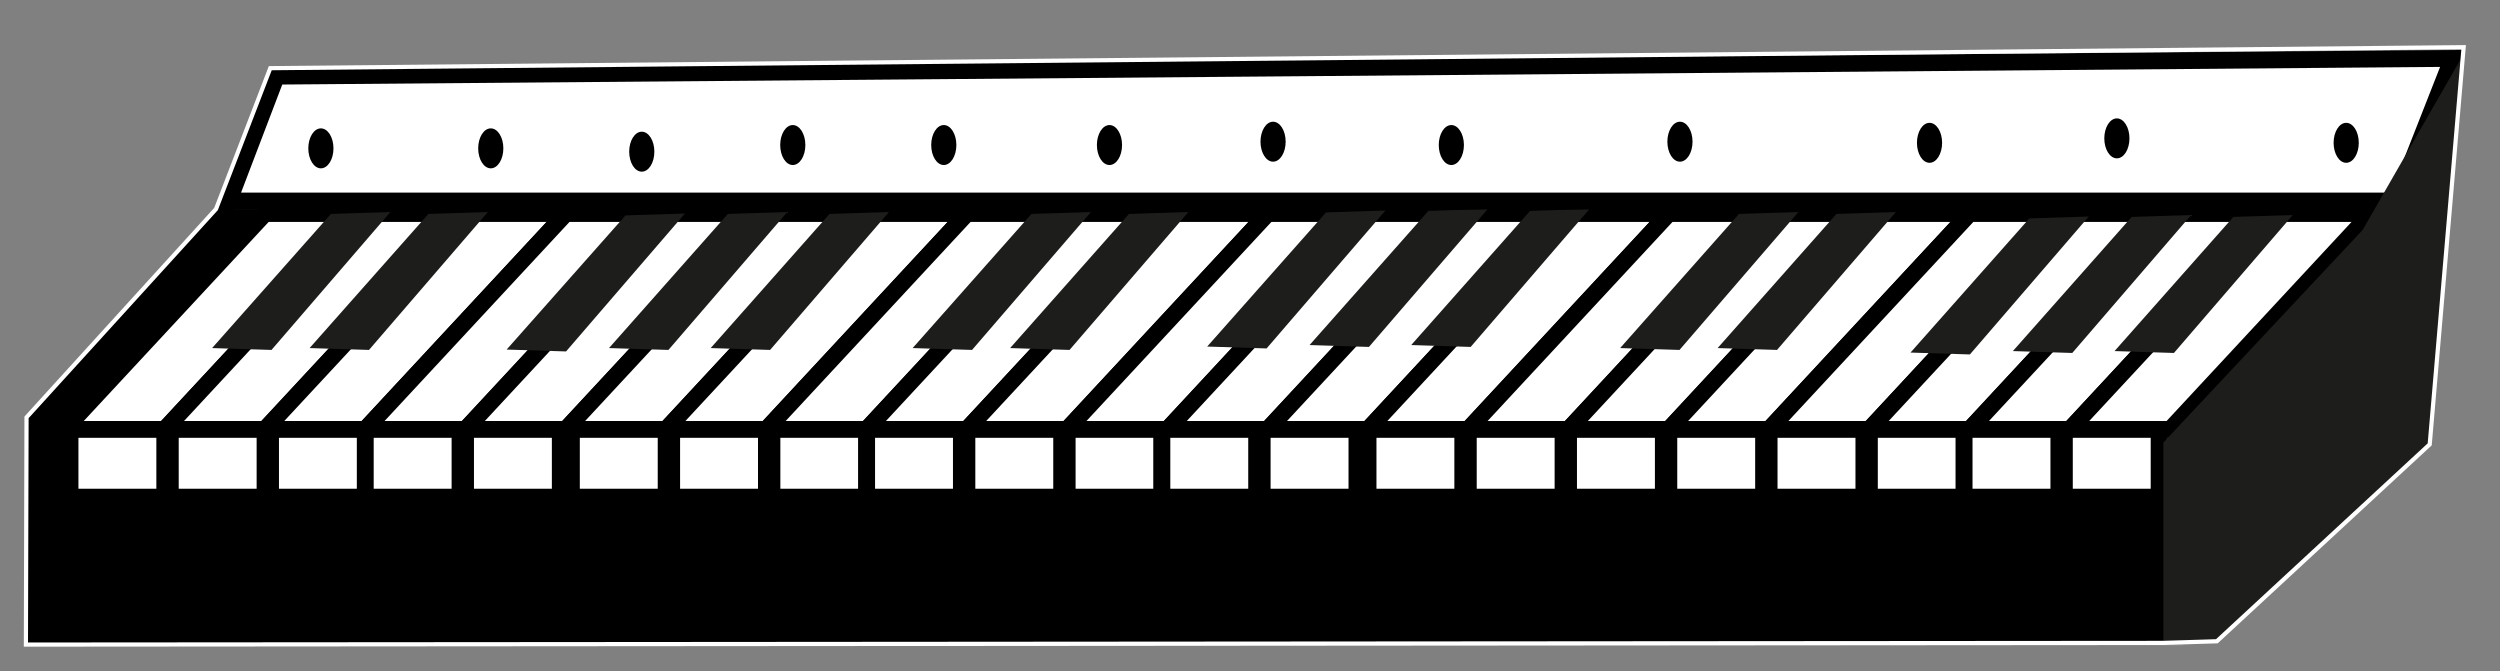 <?xml version="1.0" encoding="utf-8"?>
<!-- Generator: Adobe Illustrator 15.0.0, SVG Export Plug-In  -->
<!DOCTYPE svg PUBLIC "-//W3C//DTD SVG 1.1//EN" "http://www.w3.org/Graphics/SVG/1.1/DTD/svg11.dtd">
<svg version="1.1"
	 xmlns="http://www.w3.org/2000/svg" xmlns:xlink="http://www.w3.org/1999/xlink" xmlns:a="http://ns.adobe.com/AdobeSVGViewerExtensions/3.0/"
	 x="0px" y="0px" width="149px" height="40px" viewBox="0.292 13.043 149 40" enable-background="new 0.292 13.043 149 40"
	 xml:space="preserve">
<rect x="0.292" y="13.043" width="149" height="40" fill="#808080" stroke="none"/>
<defs>
</defs>
<polygon fill="#FFFFFF" points="16.908,17.584 146.458,16.525 142.658,25.501 14.074,25.022 "/>
<polygon fill="#FFFFFF" stroke="#000000" stroke-miterlimit="10" points="4.135,38.636 16.087,25.769 22.064,25.769 10.111,38.636 
	"/>
<polygon fill="#FFFFFF" stroke="#000000" stroke-miterlimit="10" points="10.111,38.636 22.064,25.769 28.04,25.769 16.087,38.636 
	"/>
<polygon fill="#FFFFFF" stroke="#000000" stroke-miterlimit="10" points="16.087,38.636 28.04,25.769 34.017,25.769 22.064,38.636 
	"/>
<polygon fill="#FFFFFF" stroke="#000000" stroke-miterlimit="10" points="22.064,38.636 34.017,25.769 39.993,25.769 28.04,38.636 
	"/>
<polygon fill="#FFFFFF" stroke="#000000" stroke-miterlimit="10" points="28.04,38.636 39.993,25.769 45.969,25.769 34.017,38.636 
	"/>
<polygon fill="#FFFFFF" stroke="#000000" stroke-miterlimit="10" points="34.017,38.636 45.969,25.769 51.945,25.769 39.993,38.636 
	"/>
<polygon fill="#FFFFFF" stroke="#000000" stroke-miterlimit="10" points="39.993,38.636 51.945,25.769 57.921,25.769 45.969,38.636 
	"/>
<polygon fill="#FFFFFF" stroke="#000000" stroke-miterlimit="10" points="45.969,38.636 57.921,25.769 63.897,25.769 51.945,38.636 
	"/>
<polygon fill="#FFFFFF" stroke="#000000" stroke-miterlimit="10" points="51.945,38.636 63.897,25.769 69.875,25.769 57.921,38.636 
	"/>
<polygon fill="#FFFFFF" stroke="#000000" stroke-miterlimit="10" points="57.921,38.636 69.875,25.769 75.85,25.769 63.897,38.636 
	"/>
<polygon fill="#FFFFFF" stroke="#000000" stroke-miterlimit="10" points="63.897,38.636 75.85,25.769 81.829,25.769 69.875,38.636 
	"/>
<polygon fill="#FFFFFF" stroke="#000000" stroke-miterlimit="10" points="69.875,38.636 81.829,25.769 87.804,25.769 75.85,38.636 
	"/>
<polygon fill="#FFFFFF" stroke="#000000" stroke-miterlimit="10" points="75.85,38.636 87.804,25.769 93.779,25.769 81.829,38.636 
	"/>
<polygon fill="#FFFFFF" stroke="#000000" stroke-miterlimit="10" points="81.829,38.636 93.779,25.769 99.756,25.769 87.804,38.636 
	"/>
<polygon fill="#FFFFFF" stroke="#000000" stroke-miterlimit="10" points="87.804,38.636 99.756,25.769 105.732,25.769 
	93.779,38.636 "/>
<polygon fill="#FFFFFF" stroke="#000000" stroke-miterlimit="10" points="93.779,38.636 105.732,25.769 111.709,25.769 
	99.756,38.636 "/>
<polygon fill="#FFFFFF" stroke="#000000" stroke-miterlimit="10" points="99.756,38.636 111.709,25.769 117.686,25.769 
	105.732,38.636 "/>
<polygon fill="#FFFFFF" stroke="#000000" stroke-miterlimit="10" points="105.732,38.636 117.686,25.769 123.661,25.769 
	111.709,38.636 "/>
<polygon fill="#FFFFFF" stroke="#000000" stroke-miterlimit="10" points="111.709,38.636 123.661,25.769 129.637,25.769 
	117.686,38.636 "/>
<polygon fill="#FFFFFF" stroke="#000000" stroke-miterlimit="10" points="117.686,38.636 129.637,25.769 135.616,25.769 
	123.661,38.636 "/>
<polygon fill="#FFFFFF" stroke="#000000" stroke-miterlimit="10" points="123.661,38.636 135.616,25.769 141.592,25.769 
	129.637,38.636 "/>
<rect x="4.466" y="38.636" fill="#FFFFFF" stroke="#000000" stroke-miterlimit="10" width="5.645" height="6.076"/>
<rect x="10.443" y="38.636" fill="#FFFFFF" stroke="#000000" stroke-miterlimit="10" width="5.644" height="6.076"/>
<rect x="16.418" y="38.636" fill="#FFFFFF" stroke="#000000" stroke-miterlimit="10" width="5.646" height="6.076"/>
<rect x="22.064" y="38.636" fill="#FFFFFF" stroke="#000000" stroke-miterlimit="10" width="5.644" height="6.076"/>
<rect x="28.04" y="38.636" fill="#FFFFFF" stroke="#000000" stroke-miterlimit="10" width="5.643" height="6.076"/>
<rect x="34.349" y="38.636" fill="#FFFFFF" stroke="#000000" stroke-miterlimit="10" width="5.644" height="6.076"/>
<rect x="40.325" y="38.636" fill="#FFFFFF" stroke="#000000" stroke-miterlimit="10" width="5.644" height="6.076"/>
<rect x="46.301" y="38.636" fill="#FFFFFF" stroke="#000000" stroke-miterlimit="10" width="5.645" height="6.076"/>
<rect x="51.945" y="38.636" fill="#FFFFFF" stroke="#000000" stroke-miterlimit="10" width="5.644" height="6.076"/>
<rect x="57.921" y="38.636" fill="#FFFFFF" stroke="#000000" stroke-miterlimit="10" width="5.645" height="6.076"/>
<rect x="63.897" y="38.636" fill="#FFFFFF" stroke="#000000" stroke-miterlimit="10" width="5.645" height="6.076"/>
<rect x="69.542" y="38.636" fill="#FFFFFF" stroke="#000000" stroke-miterlimit="10" width="5.645" height="6.076"/>
<rect x="75.519" y="38.636" fill="#FFFFFF" stroke="#000000" stroke-miterlimit="10" width="5.645" height="6.076"/>
<rect x="81.829" y="38.636" fill="#FFFFFF" stroke="#000000" stroke-miterlimit="10" width="5.643" height="6.076"/>
<rect x="87.804" y="38.636" fill="#FFFFFF" stroke="#000000" stroke-miterlimit="10" width="5.644" height="6.076"/>
<rect x="93.779" y="38.636" fill="#FFFFFF" stroke="#000000" stroke-miterlimit="10" width="5.646" height="6.076"/>
<rect x="99.756" y="38.636" fill="#FFFFFF" stroke="#000000" stroke-miterlimit="10" width="5.644" height="6.076"/>
<rect x="105.732" y="38.636" fill="#FFFFFF" stroke="#000000" stroke-miterlimit="10" width="5.646" height="6.076"/>
<rect x="111.709" y="38.636" fill="#FFFFFF" stroke="#000000" stroke-miterlimit="10" width="5.645" height="6.076"/>
<rect x="117.354" y="38.636" fill="#FFFFFF" stroke="#000000" stroke-miterlimit="10" width="5.645" height="6.076"/>
<rect x="123.33" y="38.636" fill="#FFFFFF" stroke="#000000" stroke-miterlimit="10" width="5.644" height="6.076"/>
<polygon fill="#1D1D1B" points="18.744,33.788 25.827,25.792 29.368,25.68 22.284,33.899 "/>
<polygon fill="#1D1D1B" points="30.488,33.877 37.572,25.881 41.114,25.769 34.029,33.989 "/>
<polygon fill="#1D1D1B" points="36.589,33.788 43.672,25.792 47.214,25.68 40.131,33.899 "/>
<polygon fill="#1D1D1B" points="42.649,33.788 49.732,25.792 53.274,25.68 46.19,33.899 "/>
<polygon fill="#1D1D1B" points="72.24,33.698 79.324,25.702 82.865,25.589 75.781,33.81 "/>
<polygon fill="#1D1D1B" points="78.341,33.608 85.424,25.613 88.964,25.501 81.881,33.72 "/>
<polygon fill="#1D1D1B" points="84.4,33.608 91.483,25.613 95.024,25.501 87.943,33.72 "/>
<polygon fill="#1D1D1B" points="114.158,34.056 121.241,26.061 124.783,25.947 117.698,34.168 "/>
<polygon fill="#1D1D1B" points="120.259,33.967 127.34,25.971 130.884,25.858 123.799,34.08 "/>
<polygon fill="#1D1D1B" points="126.319,33.967 133.401,25.971 136.943,25.858 129.858,34.08 "/>
<polygon fill="#1D1D1B" points="12.933,33.788 20.016,25.792 23.558,25.68 16.474,33.899 "/>
<polygon fill="#1D1D1B" points="60.495,33.788 67.579,25.792 71.119,25.68 64.036,33.899 "/>
<polygon fill="#1D1D1B" points="54.685,33.788 61.769,25.792 65.309,25.68 58.226,33.899 "/>
<polygon fill="#1D1D1B" points="102.662,33.788 109.746,25.792 113.286,25.68 106.203,33.899 "/>
<polygon fill="#1D1D1B" points="96.852,33.788 103.935,25.792 107.476,25.68 100.391,33.899 "/>
<polygon points="129.582,51.35 1.836,51.46 1.836,42.171 129.582,42.171 "/>
<polygon fill="none" stroke="#000000" stroke-miterlimit="10" points="143.119,25.022 13.933,25.022 16.77,17.584 146.458,16.525 
	"/>
<polyline points="13.265,25.501 1.873,37.917 1.836,42.44 4.135,42.44 4.135,38.636 15.854,25.502 "/>
<polyline fill="#1D1D1B" points="147.125,16.261 145.118,39.353 145.103,39.526 132.417,51.262 129.229,51.361 129.229,39.418 
	141.104,26.749 "/>
<ellipse cx="19.417" cy="21.885" rx="0.75" ry="1.191"/>
<ellipse cx="29.542" cy="21.885" rx="0.75" ry="1.191"/>
<ellipse cx="38.542" cy="22.083" rx="0.75" ry="1.191"/>
<ellipse cx="47.542" cy="21.687" rx="0.75" ry="1.191"/>
<ellipse cx="56.542" cy="21.687" rx="0.75" ry="1.191"/>
<ellipse cx="66.417" cy="21.687" rx="0.75" ry="1.191"/>
<ellipse cx="76.167" cy="21.488" rx="0.75" ry="1.191"/>
<ellipse cx="86.792" cy="21.687" rx="0.75" ry="1.191"/>
<ellipse cx="100.417" cy="21.488" rx="0.75" ry="1.191"/>
<ellipse cx="115.292" cy="21.555" rx="0.75" ry="1.191"/>
<ellipse cx="126.458" cy="21.29" rx="0.75" ry="1.191"/>
<ellipse cx="140.125" cy="21.555" rx="0.75" ry="1.191"/>
<polygon fill="none" stroke="#FFFFFF" stroke-width="0.25" stroke-miterlimit="10" points="1.836,51.46 1.873,37.917 13.167,25.501 
	16.401,17.106 147.125,15.856 145.103,39.526 132.417,51.262 129.229,51.361 "/>
<path display="none" fill="#1D1D1B" stroke="#FFFFFF" stroke-width="0.25" stroke-miterlimit="10" d="M28.32,20.522
	c1.179-0.145,2.634-0.065,4.433,0.376c7.994,1.963,72.006,16.33,72.006,16.33s25.51,6.378,27.179,16.523
	c0,0,0.717-21.45,4.053-31.307c0,0-5.722,9.277-43.63,3.48c-37.911-5.799-62.23-9.567-62.23-9.567s-4.522-0.262-7.633,2.821"/>
<path display="none" fill="#1D1D1B" stroke="#FFFFFF" stroke-width="0.5" stroke-miterlimit="10" d="M49.125,56.311
	c0,2.107-1.049,2.658-2.782,2.658h-0.894c-1.735,0-2.604-0.551-2.604-2.658V19.015c0-2.108,0.75-2.222,2.664-2.078h1.012
	c1.555-0.145,2.604-0.031,2.604,2.078V56.311z"/>
<path display="none" fill="#1D1D1B" stroke="#FFFFFF" stroke-width="0.5" stroke-miterlimit="10" d="M54.549,57.893
	c0,2.176-1.048,2.744-2.782,2.744h-0.895c-1.734,0-2.603-0.568-2.603-2.744v-38.52c0-2.177,0.75-2.294,2.664-2.145h1.012
	c1.555-0.149,2.604-0.032,2.604,2.145V57.893z"/>
<path display="none" fill="#1D1D1B" stroke="#FFFFFF" stroke-width="0.5" stroke-miterlimit="10" d="M60.807,59.755
	c0,2.194-1.048,2.768-2.781,2.768h-0.895c-1.733,0-2.603-0.573-2.603-2.768V20.937c0-2.192,0.75-2.313,2.664-2.163h1.013
	c1.555-0.15,2.603-0.03,2.603,2.163V59.755z"/>
<path display="none" fill="#1D1D1B" stroke="#FFFFFF" stroke-width="0.5" stroke-miterlimit="10" d="M20.301,22.762
	c-0.113,1.15-0.477,2.365-0.55,3.807c-0.15,2.988-3.277,15.885,14.247,20.244c15.362,3.819,54.307,15.348,54.307,15.348
	s14.188,4.128,14.544-10.439c0.386-15.646-9.298-17.681-13.589-18.261c-4.294-0.579-76.059-16.522-76.059-16.522
	s-2.622,3.479,0.239,4.348c2.862,0.87,75.82,16.813,75.82,16.813s10.734,1.491,9.774,13.914c-0.656,8.478-10.49,5.219-10.49,5.219
	s-57.08-15.633-59.266-16.262c-3.147-0.904-7.911-5.687-5.638-16.419c0,0,0.131-0.479,0.182-1.081"/>
<path display="none" fill="#1D1D1B" stroke="#FFFFFF" stroke-width="0.25" stroke-miterlimit="10" d="M12.851,16.628l-2.86-0.772
	c0,0-7.47-6.765-8.742-1.546c-1.272,5.218,1.272,6.184,8.106,5.796l2.702,0.388C12.057,20.494,11.579,18.175,12.851,16.628z"/>
<path display="none" fill="#FFFFFF" stroke="#000000" stroke-miterlimit="10" d="M147.919,40.765
	c-1.622,14.922-6.382,26.466-10.627,25.781c-4.244-0.681-6.374-13.33-4.75-28.254c1.622-14.919,6.381-26.461,10.627-25.78
	C147.414,13.196,149.54,25.846,147.919,40.765z"/>
<ellipse display="none" fill="#FFFFFF" stroke="#1D1D1B" stroke-width="0.25" stroke-miterlimit="10" cx="45.946" cy="17.42" rx="2.583" ry="0.725"/>
<path display="none" stroke="#FFFFFF" stroke-width="0.25" stroke-miterlimit="10" d="M48.012,11.443
	c0,0.365-0.744,0.673-1.751,0.757v5.512h-1.268v-5.529c-0.925-0.098-1.593-0.391-1.593-0.74c0-0.435,1.035-0.785,2.31-0.785
	C46.981,10.659,48.012,11.009,48.012,11.443z"/>
<ellipse display="none" fill="#FFFFFF" stroke="#1D1D1B" stroke-width="0.25" stroke-miterlimit="10" cx="51.35" cy="17.758" rx="2.583" ry="0.725"/>
<path display="none" stroke="#FFFFFF" stroke-width="0.25" stroke-miterlimit="10" d="M53.574,12.267
	c0,0.347-0.743,0.639-1.75,0.718v5.211h-1.268v-5.227c-0.926-0.094-1.593-0.37-1.593-0.702c0-0.41,1.035-0.741,2.308-0.741
	C52.544,11.526,53.574,11.857,53.574,12.267z"/>
<ellipse display="none" fill="#FFFFFF" stroke="#1D1D1B" stroke-width="0.25" stroke-miterlimit="10" cx="57.668" cy="19.208" rx="2.583" ry="0.725"/>
<path display="none" stroke="#FFFFFF" stroke-width="0.25" stroke-miterlimit="10" d="M59.734,13.279
	c0,0.365-0.744,0.673-1.75,0.758v5.511h-1.268v-5.527c-0.925-0.098-1.592-0.392-1.592-0.741c0-0.435,1.035-0.785,2.308-0.785
	C58.703,12.495,59.734,12.844,59.734,13.279z"/>
<path display="none" fill="none" stroke="#FFFFFF" stroke-width="0.5" stroke-miterlimit="10" d="M42.803,20.751
	c0,0,3.126,2.149,5.473,0.498c0,0,2.165,2.403,6.182,0.816c0,0,1.67,3.06,6.25,1.205"/>
<ellipse display="none" fill="none" stroke="#FFFFFF" stroke-width="0.5" stroke-miterlimit="10" cx="64.304" cy="47.529" rx="2.819" ry="4.066"/>
<ellipse display="none" fill="none" stroke="#FFFFFF" stroke-width="0.5" stroke-miterlimit="10" cx="38.215" cy="40.198" rx="2.819" ry="4.065"/>
<line display="none" fill="none" stroke="#FFFFFF" stroke-width="0.5" stroke-miterlimit="10" x1="84.298" y1="36.294" x2="84.167" y2="57.014"/>
<path display="none" fill="none" stroke="#FFFFFF" stroke-width="0.5" stroke-miterlimit="10" d="M83.38,32.467
	c0,0-0.917,2.781-0.131,4.264"/>
<path display="none" fill="none" stroke="#FFFFFF" stroke-width="0.25" stroke-miterlimit="10" d="M134.784,23.602
	c0,0,2.176-6.683,3.634-8.308c0,0,4.876-8.133,8.625,1.059c0,0,2.437,7.629,1.874,18.441c0,0-1,16.875-5.438,26.188
	c0,0-5.563,12.627-10.063,1.72c0,0-1.328-2.194-1.977-10.613"/>
<path display="none" fill="#1D1D1B" stroke="#FFFFFF" stroke-width="0.25" stroke-miterlimit="10" d="M139.712,61.829
	c-2.479,8.563-14.937,5.398-20.384,3.821c-4.55-1.315-69.493-17.41-91.012-22.767c-0.135-0.032-0.453,0.227-0.584,0.194
	c-4.061-1.012-5.837-1.491-5.837-1.491s-3.244-3.114,0.843-2.984c0.522,0.017,2.739,0.715,6.162,1.557
	c0.136,0.034,0.183,0.355,0.324,0.391c22.026,5.43,90.978,22.613,90.978,22.613s15.733,4.722,16.884-2.378
	c0.789-4.841-14.142-8.213-14.142-8.213s-71.732-16.37-74.781-17.342c-1.352-0.43-7.213-1.771-14.497-3.546
	c-0.235-0.057-0.508,0.102-0.746,0.044c-6.845-1.673-14.792-3.922-21.446-5.932c-3.234-0.978-6.16-2.541-8.033-4.478
	c-1.952-2.019-2.648-3.945-2.724-6.324l0.076-1.47l0.259-1.773c0.843-4.377,5.618-3.728,5.618-3.728s18.525,2.354,47.411,5.994
	c28.195,3.542,33.024-1.917,33.231-2.172c-2.523,6.175-3.071,19.606-3.071,19.606C82.97,25.091,63.535,21.1,63.535,21.1
	s-48.85-9.276-55-10.171c-1.608-0.234-4.242-1.234-4.887,1.859c-0.01,0.025-0.389,2.163-0.259,3.2
	c0.103,0.818,0.669,2.582,1.988,3.935c1.069,1.095,3.153,2.351,4.584,2.854c5.847,2.054,14.412,4.157,23.934,6.551
	c0.2,0.049,0.295,0.35,0.496,0.4c5.938,1.486,12.27,2.987,18.625,4.439c20.102,4.597,70.581,15.981,70.581,15.981
	S142.029,53.846,139.712,61.829z"/>
<path display="none" fill="#1D1D1B" stroke="#FFFFFF" stroke-width="0.25" stroke-miterlimit="10" d="M22.102,38.746l-1.839-0.512
	c0,0-4.667-3.882-5.645-1.132c-0.978,2.749,0.651,3.354,5.11,3.384l1.748,0.302C21.476,40.789,21.23,39.531,22.102,38.746z"/>
<ellipse transform="matrix(0.991 0.131 -0.131 0.991 3.739 -11.6)" display="none" fill="#FFFFFF" stroke="#000000" stroke-miterlimit="10" cx="89.846" cy="22.554" rx="5.054" ry="15.76"/>
<line display="none" fill="#FFFFFF" stroke="#050505" stroke-width="0.5" stroke-miterlimit="10" x1="25.109" y1="12.588" x2="24.992" y2="28.355"/>
<line display="none" fill="#FFFFFF" stroke="#050505" stroke-width="0.5" stroke-miterlimit="10" x1="32.633" y1="14.533" x2="32.515" y2="30.301"/>
<polygon display="none" fill="#1D1D1B" points="30.48,29.56 26.899,28.697 26.88,13.464 30.648,13.93 "/>
<line display="none" fill="#FFFFFF" stroke="#050505" stroke-miterlimit="10" x1="36.684" y1="31.598" x2="31.365" y2="41.715"/>
<line display="none" fill="#FFFFFF" stroke="#050505" stroke-width="2" stroke-miterlimit="10" x1="31.495" y1="29.911" x2="26.176" y2="40.029"/>
<path display="none" fill="none" stroke="#FFFFFF" stroke-width="0.25" stroke-miterlimit="10" d="M28.965,40.613
	c0,0-1.102,0.52-0.973,2.205"/>
<path display="none" fill="none" stroke="#FFFFFF" stroke-width="0.25" stroke-miterlimit="10" d="M34.154,29.717
	c0,0-0.519,0.065-0.844,1.751"/>
<path display="none" fill="none" stroke="#FFFFFF" stroke-width="0.25" stroke-miterlimit="10" d="M86.454,12.526
	c0,0,0.756-1.816,1.547-3.066c0,0,1.5-2.088,2.208-2.544c0,0,2.458-2.248,4.375,2.169c0,0,1.959,5.042,0.917,12.667
	c0,0-0.917,9.458-4.167,14.417c0,0-2.833,4.75-5.5,1.167c0,0-1.282-0.592-1.912-6.817v-0.225"/>
<line display="none" fill="none" stroke="#FFFFFF" stroke-width="0.25" stroke-miterlimit="10" x1="24.811" y1="13.832" x2="24.811" y2="27.035"/>
<line display="none" fill="none" stroke="#FFFFFF" stroke-width="0.25" stroke-miterlimit="10" x1="32.958" y1="15.332" x2="32.958" y2="29.093"/>
<polygon display="none" fill="none" stroke="#FFFFFF" stroke-width="0.25" stroke-miterlimit="10" points="25.375,13.832 
	26.88,14.002 26.897,27.567 25.375,27.18 "/>
<polygon display="none" fill="none" stroke="#FFFFFF" stroke-width="0.25" stroke-miterlimit="10" points="30.648,14.914 
	32.322,15.226 32.322,29.093 30.492,28.473 "/>
<line display="none" fill="none" stroke="#FFFFFF" stroke-width="0.25" stroke-miterlimit="10" x1="31.821" y1="31.456" x2="27.471" y2="39.798"/>
<line display="none" fill="none" stroke="#FFFFFF" stroke-width="0.25" stroke-miterlimit="10" x1="29.792" y1="30.943" x2="25.375" y2="39.245"/>
<line display="none" fill="none" stroke="#FFFFFF" stroke-width="0.25" stroke-miterlimit="10" x1="35.771" y1="32.193" x2="31.089" y2="41.009"/>
<line display="none" fill="none" stroke="#FFFFFF" stroke-width="0.25" stroke-miterlimit="10" x1="36.839" y1="32.451" x2="32.148" y2="41.271"/>
<polygon display="none" fill="#FFFFFF" points="39.901,2.702 130.648,5.286 83.551,74.495 4.292,47.5 "/>
<g display="none">
	<path display="inline" fill="#1D1D1B" d="M98.137,37.607c-3.504,5.232-7.715,9.991-12.471,14.125
		c-2.374,2.071-4.891,3.988-7.575,5.653c-2.683,1.656-5.538,3.091-8.605,3.953c-1.534,0.411-3.126,0.681-4.737,0.63
		c-1.59-0.046-3.259-0.433-4.606-1.391c-1.365-0.942-2.271-2.437-2.702-3.995c-0.44-1.568-0.49-3.203-0.352-4.794
		c0.297-3.194,1.306-6.252,2.568-9.155c1.28-2.905,2.851-5.665,4.607-8.303c3.51-5.263,7.733-10.055,12.507-14.222
		c2.402-2.066,4.948-3.975,7.662-5.631c2.714-1.647,5.6-3.072,8.707-3.921c1.557-0.396,3.173-0.649,4.809-0.577
		c1.608,0.066,3.314,0.481,4.674,1.475c1.38,0.98,2.26,2.519,2.663,4.088c0.411,1.583,0.428,3.216,0.259,4.799
		c-0.354,3.179-1.425,6.198-2.727,9.065C101.51,32.279,99.914,35.008,98.137,37.607z M98.055,37.552
		c1.73-2.624,3.279-5.371,4.532-8.248c1.225-2.88,2.172-5.913,2.424-9.012c0.115-1.542,0.043-3.109-0.387-4.565
		c-0.423-1.452-1.264-2.769-2.483-3.599c-1.218-0.849-2.706-1.198-4.226-1.235c-1.513-0.041-3.038,0.223-4.518,0.629
		c-2.972,0.809-5.791,2.192-8.448,3.805c-2.659,1.621-5.166,3.498-7.534,5.532c-4.747,4.061-8.967,8.75-12.492,13.922
		c-1.75,2.584-3.325,5.302-4.605,8.147c-1.264,2.844-2.273,5.837-2.583,8.921c-0.146,1.535-0.106,3.099,0.294,4.569
		c0.396,1.464,1.211,2.823,2.446,3.692c1.229,0.884,2.755,1.264,4.292,1.321c1.538,0.062,3.087-0.186,4.589-0.576
		c3.012-0.796,5.863-2.17,8.55-3.772c2.689-1.612,5.225-3.481,7.622-5.51C90.294,47.479,94.525,42.755,98.055,37.552z"/>
</g>
<g display="none">
	<path display="inline" fill="#1D1D1B" d="M103.845,12.522L81.7,29.192c-3.693,2.775-7.353,5.596-11.117,8.275
		c-3.779,2.658-7.548,5.331-11.442,7.831l-0.06-0.08c3.556-2.963,7.239-5.752,10.911-8.557c3.687-2.784,7.478-5.426,11.236-8.113
		l22.56-16.106L103.845,12.522z"/>
</g>
<g display="none">
	<path display="inline" fill="#1D1D1B" d="M101.498,11.083c-6.598,4.984-13.212,9.946-19.842,14.885
		c-3.31,2.477-6.585,5.001-9.965,7.382c-3.395,2.36-6.779,4.735-10.289,6.937l-0.059-0.08c3.172-2.666,6.471-5.158,9.759-7.665
		c3.303-2.487,6.709-4.831,10.083-7.221c6.734-4.795,13.486-9.569,20.254-14.319L101.498,11.083z"/>
</g>
<g display="none">
	<path display="inline" fill="#1D1D1B" d="M97.334,10.708c-5.367,4.073-10.75,8.124-16.149,12.151
		c-2.694,2.022-5.354,4.09-8.119,6.015c-2.779,1.904-5.548,3.824-8.442,5.57l-0.059-0.081c2.558-2.21,5.241-4.247,7.913-6.298
		c2.688-2.031,5.479-3.919,8.236-5.853c5.504-3.884,11.024-7.746,16.561-11.585L97.334,10.708z"/>
</g>
<g display="none">
	<path display="inline" fill="#1D1D1B" d="M90.105,12.354c-3.096,2.462-6.209,4.902-9.339,7.319c-1.559,1.217-3.084,2.479-4.714,3.6
		c-1.632,1.117-3.288,2.204-5.041,3.156l-0.06-0.08c1.429-1.393,2.957-2.653,4.506-3.881c1.553-1.226,3.21-2.309,4.833-3.438
		c3.235-2.274,6.486-4.526,9.755-6.756L90.105,12.354z"/>
</g>
<g display="none">
	<path display="inline" fill="#1D1D1B" d="M105.13,15.092L81.641,32.715c-3.917,2.934-7.8,5.914-11.789,8.751
		c-4.003,2.816-7.995,5.648-12.114,8.307l-0.059-0.08c3.78-3.122,7.687-6.07,11.582-9.034c3.911-2.942,7.926-5.743,11.907-8.589
		l23.902-17.058L105.13,15.092z"/>
</g>
<g display="none">
	<path display="inline" fill="#1D1D1B" d="M105.355,18.793L81.867,36.416c-3.917,2.934-7.801,5.914-11.789,8.751
		c-4.003,2.816-7.995,5.648-12.114,8.307l-0.059-0.08c3.78-3.122,7.687-6.07,11.582-9.033c3.911-2.943,7.925-5.744,11.907-8.59
		l23.902-17.058L105.355,18.793z"/>
</g>
<g display="none">
	<path display="inline" fill="#1D1D1B" d="M104.812,23.04L81.754,40.393c-3.846,2.89-7.657,5.825-11.573,8.617
		c-3.932,2.771-7.852,5.559-11.898,8.173l-0.06-0.08c3.708-3.076,7.543-5.98,11.366-8.899c3.839-2.897,7.782-5.653,11.691-8.455
		l23.473-16.79L104.812,23.04z"/>
</g>
<g display="none">
	<path display="inline" fill="#1D1D1B" d="M103.705,26.927L81.606,43.601c-3.687,2.776-7.338,5.598-11.095,8.277
		c-3.771,2.658-7.532,5.332-11.419,7.833l-0.06-0.08c3.548-2.963,7.223-5.754,10.887-8.559c3.679-2.785,7.463-5.428,11.212-8.116
		l22.515-16.11L103.705,26.927z"/>
</g>
<g display="none">
	<path display="inline" fill="#1D1D1B" d="M101.539,31.945c-6.582,4.985-13.181,9.949-19.796,14.889
		c-3.302,2.479-6.57,5.003-9.942,7.385c-3.388,2.36-6.764,4.736-10.267,6.939l-0.059-0.08c3.165-2.666,6.456-5.159,9.736-7.667
		c3.295-2.487,6.694-4.832,10.061-7.223c6.72-4.798,13.456-9.572,20.209-14.325L101.539,31.945z"/>
</g>
<g display="none">
	<path display="inline" fill="#1D1D1B" d="M98.704,37.058c-5.511,4.213-11.037,8.404-16.581,12.572
		c-2.766,2.092-5.497,4.23-8.334,6.226c-2.852,1.975-5.692,3.965-8.66,5.781l-0.059-0.08c2.628-2.28,5.384-4.387,8.128-6.508
		c2.76-2.102,5.623-4.06,8.453-6.064c5.647-4.024,11.313-8.027,16.994-12.007L98.704,37.058z"/>
</g>
<g display="none">
	<path display="inline" fill="#1D1D1B" d="M92.803,44.348c-3.543,2.805-7.104,5.587-10.681,8.347
		c-1.783,1.388-3.531,2.821-5.386,4.113c-1.869,1.271-3.727,2.557-5.712,3.671l-0.06-0.08c1.645-1.574,3.417-2.977,5.177-4.395
		c1.775-1.396,3.657-2.651,5.504-3.952c3.683-2.617,7.382-5.212,11.099-7.784L92.803,44.348z"/>
</g>
<g display="none">
	<path display="inline" fill="#1D1D1B" d="M90.306,47.311c-0.286-5.838-0.544-11.676-0.773-17.515
		c-0.125-2.919-0.308-5.837-0.313-8.759c0.021-2.923,0.022-5.845,0.238-8.773l0.1-0.002c0.357,2.914,0.5,5.833,0.662,8.75
		c0.136,2.919,0.095,5.843,0.111,8.765c0.053,5.843,0.077,11.688,0.074,17.532L90.306,47.311z"/>
</g>
<g display="none">
	<path display="inline" fill="#1D1D1B" d="M94.365,42.463c-0.247-5.298-0.467-10.597-0.658-15.896
		c-0.104-2.649-0.268-5.298-0.253-7.95c0.039-2.652,0.061-5.304,0.296-7.96l0.1-0.002c0.338,2.645,0.462,5.294,0.604,7.943
		c0.117,2.649,0.057,5.302,0.055,7.953c0.014,5.303-0.001,10.606-0.043,15.91L94.365,42.463z"/>
</g>
<g display="none">
	<path display="inline" fill="#1D1D1B" d="M98.633,36.56c-0.247-4.352-0.467-8.704-0.658-13.057
		c-0.105-2.176-0.269-4.351-0.254-6.53c0.04-2.18,0.061-4.359,0.296-6.543l0.1-0.002c0.338,2.17,0.462,4.346,0.604,6.522
		c0.116,2.176,0.057,4.356,0.054,6.535c0.014,4.357,0,8.715-0.042,13.074L98.633,36.56z"/>
</g>
<g display="none">
	<path display="inline" fill="#1D1D1B" d="M103.131,28.223c-0.229-2.61-0.429-5.221-0.602-7.833
		c-0.096-1.306-0.249-2.609-0.226-3.919c0.027-1.31,0.093-2.621,0.324-3.937l0.1-0.003c0.315,1.298,0.465,2.603,0.575,3.908
		c0.107,1.306,0.038,2.617,0.026,3.926c-0.005,2.618-0.038,5.236-0.099,7.856L103.131,28.223z"/>
</g>
<g display="none">
	<path display="inline" fill="#1D1D1B" d="M85.976,51.14c-0.265-6.144-0.502-12.287-0.711-18.432
		c-0.114-3.072-0.286-6.143-0.28-9.217c0.031-3.075,0.043-6.149,0.27-9.228l0.1-0.002c0.347,3.067,0.479,6.139,0.631,9.21
		c0.125,3.072,0.074,6.147,0.08,9.221c0.031,6.147,0.035,12.296,0.011,18.445L85.976,51.14z"/>
</g>
<g display="none">
	<path display="inline" fill="#1D1D1B" d="M81.081,54.838c-0.265-6.144-0.502-12.287-0.711-18.431
		c-0.113-3.072-0.285-6.143-0.279-9.217c0.03-3.075,0.043-6.149,0.27-9.228l0.1-0.002c0.347,3.067,0.479,6.139,0.63,9.21
		c0.126,3.072,0.074,6.147,0.081,9.221c0.031,6.148,0.034,12.296,0.01,18.445L81.081,54.838z"/>
</g>
<g display="none">
	<path display="inline" fill="#1D1D1B" d="M76.198,57.925c-0.252-6.027-0.475-12.056-0.67-18.083
		c-0.107-3.015-0.272-6.027-0.26-9.043c0.038-3.017,0.057-6.033,0.29-9.053l0.1-0.002c0.34,3.01,0.466,6.023,0.61,9.037
		c0.118,3.014,0.061,6.03,0.06,9.046c0.019,6.031,0.009,12.063-0.029,18.096L76.198,57.925z"/>
</g>
<g display="none">
	<path display="inline" fill="#1D1D1B" d="M72.277,59.951c-0.32-5.688-0.612-11.375-0.875-17.063
		c-0.142-2.845-0.341-5.687-0.363-8.534c0.003-2.849-0.012-5.696,0.187-8.551l0.1-0.003c0.374,2.836,0.534,5.68,0.713,8.522
		c0.153,2.844,0.129,5.693,0.163,8.54c0.086,5.694,0.145,11.389,0.176,17.084L72.277,59.951z"/>
</g>
<g display="none">
	<path display="inline" fill="#1D1D1B" d="M68.182,61.266c-0.234-5.169-0.439-10.339-0.618-15.509
		c-0.098-2.585-0.254-5.169-0.233-7.756c0.046-2.587,0.074-5.174,0.316-7.765l0.1-0.002c0.331,2.581,0.448,5.166,0.584,7.75
		c0.11,2.585,0.043,5.173,0.034,7.759c0,5.174-0.027,10.348-0.083,15.521L68.182,61.266z"/>
</g>
<g display="none">
	<path display="inline" fill="#1D1D1B" d="M63.821,61.333c-0.17-4.22-0.313-8.439-0.428-12.659c-0.067-2.109-0.191-4.219-0.139-6.33
		c0.078-2.11,0.137-4.221,0.411-6.333l0.1-0.001c0.3,2.109,0.385,4.218,0.489,6.328c0.079,2.109-0.02,4.221-0.061,6.331
		c-0.063,4.222-0.154,8.442-0.272,12.664H63.821z"/>
</g>
<g display="none">
	<path display="inline" fill="#1D1D1B" d="M60.241,59.939c-0.209-2.814-0.39-5.63-0.543-8.446c-0.086-1.408-0.23-2.814-0.197-4.226
		c0.037-1.41,0.112-2.822,0.353-4.237l0.1-0.002c0.306,1.402,0.445,2.81,0.547,4.217c0.098,1.407,0.019,2.819-0.003,4.229
		c-0.024,2.82-0.076,5.642-0.156,8.463L60.241,59.939z"/>
</g>
<g display="none">
	<path display="inline" fill="#1D1D1B" d="M49.948,29.048c-2.142,3.249-4.71,6.217-7.619,8.802
		c-1.458,1.289-3.004,2.482-4.659,3.521c-1.655,1.03-3.419,1.929-5.335,2.451c-0.957,0.254-1.957,0.41-2.973,0.351
		c-1.005-0.055-2.061-0.362-2.873-1.047c-0.822-0.674-1.305-1.662-1.522-2.645c-0.221-0.991-0.219-1.999-0.113-2.979
		c0.226-1.964,0.851-3.835,1.627-5.615c0.784-1.781,1.739-3.474,2.804-5.096c2.131-3.232,4.685-6.183,7.576-8.753
		c1.449-1.281,2.986-2.466,4.626-3.495c1.64-1.022,3.388-1.909,5.267-2.421c0.938-0.25,1.914-0.4,2.893-0.343
		c0.971,0.054,1.967,0.348,2.728,0.99c0.77,0.632,1.228,1.563,1.438,2.508c0.212,0.954,0.212,1.937,0.107,2.896
		c-0.221,1.926-0.838,3.778-1.607,5.542c-0.777,1.765-1.727,3.449-2.783,5.058L49.948,29.048z M49.53,28.773
		c1.039-1.621,1.97-3.313,2.726-5.083c0.749-1.768,1.343-3.62,1.541-5.529c0.094-0.952,0.083-1.921-0.135-2.849
		c-0.214-0.92-0.667-1.808-1.404-2.399c-0.729-0.602-1.679-0.874-2.621-0.916c-0.947-0.046-1.898,0.11-2.815,0.365
		c-1.837,0.521-3.555,1.416-5.166,2.444c-1.612,1.035-3.122,2.227-4.544,3.511c-2.837,2.578-5.335,5.528-7.409,8.749
		c-1.031,1.608-1.957,3.292-2.706,5.044c-0.742,1.751-1.328,3.585-1.521,5.457c-0.091,0.932-0.079,1.876,0.13,2.766
		c0.207,0.884,0.635,1.714,1.32,2.263c0.678,0.558,1.568,0.817,2.476,0.858c0.91,0.044,1.836-0.106,2.735-0.356
		c1.801-0.512,3.501-1.395,5.098-2.414c1.598-1.026,3.098-2.209,4.511-3.486c2.821-2.563,5.304-5.496,7.367-8.7L49.53,28.773z"/>
</g>
<g display="none">
	<polygon display="inline" fill="#1D1D1B" points="53.323,13.548 26.184,33.596 52.717,12.752 	"/>
</g>
<g display="none">
	<polygon display="inline" fill="#1D1D1B" points="51.921,12.656 27.55,30.475 51.317,11.859 	"/>
</g>
<g display="none">
	<polygon display="inline" fill="#1D1D1B" points="49.43,12.428 29.495,26.834 48.827,11.629 	"/>
</g>
<g display="none">
	<polygon display="inline" fill="#1D1D1B" points="45.103,13.459 33.337,21.842 44.495,12.666 	"/>
</g>
<g display="none">
	<polygon display="inline" fill="#1D1D1B" points="54.084,15.145 25.334,36.382 53.479,14.349 	"/>
</g>
<g display="none">
	<polygon display="inline" fill="#1D1D1B" points="54.208,17.448 25.459,38.684 53.603,16.652 	"/>
</g>
<g display="none">
	<polygon display="inline" fill="#1D1D1B" points="53.873,20.091 25.639,40.994 53.267,19.296 	"/>
</g>
<g display="none">
	<polygon display="inline" fill="#1D1D1B" points="53.201,22.511 26.117,42.565 52.595,21.716 	"/>
</g>
<g display="none">
	<polygon display="inline" fill="#1D1D1B" points="51.889,25.636 27.574,43.462 51.285,24.839 	"/>
</g>
<g display="none">
	<polygon display="inline" fill="#1D1D1B" points="50.181,28.821 29.724,43.754 49.575,28.025 	"/>
</g>
<g display="none">
	<polygon display="inline" fill="#1D1D1B" points="46.633,33.362 33.254,43.027 46.023,32.569 	"/>
</g>
<g display="none">
	<polygon display="inline" fill="#1D1D1B" points="44.374,34.845 44.458,13.031 45.374,34.826 	"/>
</g>
<g display="none">
	<polygon display="inline" fill="#1D1D1B" points="46.815,31.822 47.032,12.026 47.815,31.808 	"/>
</g>
<g display="none">
	<polygon display="inline" fill="#1D1D1B" points="49.384,28.146 49.586,11.879 50.384,28.128 	"/>
</g>
<g display="none">
	<polygon display="inline" fill="#1D1D1B" points="52.097,22.958 52.339,13.183 53.097,22.931 	"/>
</g>
<g display="none">
	<polygon display="inline" fill="#1D1D1B" points="41.773,37.23 41.939,14.279 42.773,37.216 	"/>
</g>
<g display="none">
	<polygon display="inline" fill="#1D1D1B" points="38.834,39.54 39,16.587 39.834,39.524 	"/>
</g>
<g display="none">
	<polygon display="inline" fill="#1D1D1B" points="35.904,41.462 36.117,18.948 36.904,41.449 	"/>
</g>
<g display="none">
	<polygon display="inline" fill="#1D1D1B" points="33.553,42.734 33.515,21.476 34.553,42.708 	"/>
</g>
<g display="none">
	<polygon display="inline" fill="#1D1D1B" points="31.098,43.55 31.361,24.238 32.098,43.539 	"/>
</g>
<g display="none">
	<polygon display="inline" fill="#1D1D1B" points="28.49,43.591 28.964,27.835 29.49,43.589 	"/>
</g>
<g display="none">
	<polygon display="inline" fill="#1D1D1B" points="26.352,42.737 26.665,32.208 27.352,42.719 	"/>
</g>
<polygon display="none" fill="none" stroke="#1D1D1B" stroke-width="5" stroke-miterlimit="10" points="83.551,74.495 4.292,47.5 
	39.901,2.702 130.648,5.286 "/>
<path display="none" fill="#1D1D1B" stroke="#1D1D1B" stroke-miterlimit="10" d="M135.835,3.812c0,0,25.863,60.534,3.656,67.36
	l-53.738,6.011L135.835,3.812z"/>
<path display="none" fill="none" stroke="#FFFFFF" stroke-width="0.25" stroke-miterlimit="10" d="M135.958,2.702
	c0,0,7.416,19.992,7.583,20.792s3.5,13.383,3.667,14.716s1.501,9.629,1.667,11.523c0,0,0.229,10.245-0.75,11.863
	c0,0-1.583,8.614-9,10.114l-4.417,0.416l-49.917,5.5L36.404,61.119L0.208,48.671L39,0.127l88.542,2.575H135.958z"/>
<rect x="13.816" y="9.08" display="none" fill="#B2B2B2" stroke="#1D1D1B" stroke-miterlimit="10" width="118.458" height="67.917"/>
<circle display="none" fill="none" stroke="#1D1D1B" stroke-width="2" stroke-miterlimit="10" cx="43.716" cy="44.792" r="26.789"/>
<ellipse display="none" fill="#1D1D1B" cx="43.386" cy="45.341" rx="17.198" ry="17.769"/>
<circle display="none" fill="none" stroke="#1D1D1B" stroke-width="2" stroke-miterlimit="10" cx="102.506" cy="44.792" r="26.79"/>
<ellipse display="none" fill="#1D1D1B" cx="102.176" cy="45.341" rx="17.198" ry="17.769"/>
<g display="none">
	<path display="inline" fill="#706F6F" d="M29.084,9.08c8.712,5.487,17.365,11.066,26.008,16.659l25.862,16.882l25.734,17.074
		l12.822,8.606l12.764,8.694l-13.033-8.285l-12.976-8.373l-25.86-16.883L54.671,26.379C46.116,20.652,37.57,14.912,29.084,9.08z"/>
</g>
<g display="none">
	<path display="inline" fill="#706F6F" d="M13.333,9.341c8.859,5.481,17.659,11.055,26.45,16.642l26.305,16.865l26.179,17.061
		l13.046,8.599l12.987,8.688l-13.254-8.276l-13.196-8.364L65.545,43.687L39.366,26.626C30.663,20.904,21.968,15.168,13.333,9.341z"
		/>
</g>
<g display="none">
	<path display="inline" fill="#706F6F" d="M13.572,20.073c7.669,4.585,15.279,9.264,22.881,13.957l22.739,14.182l22.616,14.377
		l11.264,7.259l11.208,7.348l-11.469-6.933L81.398,63.24L58.66,49.056L36.045,34.677C28.528,29.849,21.021,25.007,13.572,20.073z"/>
</g>
<g display="none">
	<path display="inline" fill="#706F6F" d="M13.44,31.448c6.483,3.619,12.911,7.331,19.33,11.059l19.194,11.287L71.04,65.279
		l9.496,5.813l9.441,5.904l-9.692-5.483l-9.639-5.573L51.453,54.651L32.378,43.164C26.041,39.299,19.712,35.421,13.44,31.448z"/>
</g>
<g display="none">
	<path display="inline" fill="#706F6F" d="M14.228,39.298c5.232,2.966,10.406,6.024,15.572,9.099
		c5.167,3.071,10.287,6.219,15.433,9.325c5.104,3.175,10.229,6.313,15.312,9.521l7.613,4.832c2.519,1.642,5.055,3.254,7.558,4.921
		c-2.621-1.474-5.208-3.003-7.814-4.503L60.143,67.9c-5.166-3.073-10.288-6.219-15.432-9.327c-5.102-3.177-10.23-6.312-15.311-9.523
		C24.318,45.839,19.244,42.616,14.228,39.298z"/>
</g>
<g display="none">
	<path display="inline" fill="#706F6F" d="M13.53,48.371c4.028,2.209,8,4.513,11.962,6.829c3.964,2.315,7.881,4.707,11.824,7.058
		c3.901,2.419,7.824,4.801,11.704,7.254l5.809,3.697c1.917,1.264,3.853,2.498,5.754,3.788c-2.02-1.096-4.005-2.247-6.009-3.369
		l-5.954-3.459c-3.962-2.317-7.881-4.706-11.823-7.059c-3.899-2.421-7.824-4.8-11.703-7.256C21.215,53.4,17.344,50.932,13.53,48.371
		z"/>
</g>
<g display="none">
	<path display="inline" fill="#706F6F" d="M43.544,9.55c7.416,4.729,14.771,9.549,22.116,14.383l21.968,14.604l21.838,14.796
		l10.874,7.467l10.814,7.554l-11.088-7.146l-11.029-7.235L87.071,39.367L65.233,24.569C57.977,19.603,50.73,14.622,43.544,9.55z"/>
</g>
<g display="none">
	<path display="inline" fill="#706F6F" d="M56.725,9.8c6.314,3.803,12.568,7.699,18.814,11.609l18.67,11.833l18.546,12.028
		l9.228,6.083l9.172,6.172l-9.436-5.759l-9.38-5.849L93.67,34.083L75.125,22.054C68.967,18.009,62.816,13.951,56.725,9.8z"/>
</g>
<g display="none">
	<path display="inline" fill="#706F6F" d="M73.731,9.945c4.899,2.995,9.737,6.082,14.567,9.183c4.831,3.099,9.611,6.272,14.42,9.404
		c4.764,3.2,9.552,6.364,14.293,9.598l7.101,4.867c2.347,1.652,4.713,3.277,7.043,4.955c-2.455-1.489-4.875-3.032-7.313-4.547
		l-7.255-4.634c-4.829-3.101-9.612-6.271-14.419-9.406c-4.763-3.202-9.552-6.363-14.292-9.599
		C83.134,16.532,78.403,13.284,73.731,9.945z"/>
</g>
<g display="none">
	<path display="inline" fill="#706F6F" d="M88.576,9.769c3.663,2.204,7.265,4.5,10.857,6.809c3.594,2.308,7.138,4.689,10.71,7.03
		c3.526,2.408,7.076,4.781,10.58,7.222l5.245,3.68c1.728,1.257,3.475,2.485,5.186,3.767c-1.837-1.094-3.639-2.241-5.459-3.36
		l-5.399-3.447c-3.593-2.31-7.139-4.688-10.709-7.032c-3.524-2.411-7.077-4.78-10.579-7.224
		C95.503,14.772,92.009,12.316,88.576,9.769z"/>
</g>
<g display="none">
	<path display="inline" fill="#706F6F" d="M104.545,9.265c2.328,1.237,4.598,2.567,6.857,3.911c2.267,1.334,4.491,2.734,6.716,4.135
		c2.211,1.421,4.422,2.843,6.59,4.331l3.252,2.234c1.063,0.776,2.146,1.522,3.194,2.324c-1.17-0.61-2.305-1.274-3.458-1.91
		l-3.4-1.999c-2.267-1.334-4.491-2.734-6.715-4.136c-2.21-1.422-4.421-2.844-6.589-4.332
		C108.818,12.343,106.652,10.85,104.545,9.265z"/>
</g>
<g display="none">
	<path display="inline" fill="#706F6F" d="M118.937,9.257c2.24,0.891,4.321,2.043,6.366,3.257c2.029,1.241,4.02,2.545,5.851,4.113
		c-2.241-0.889-4.323-2.041-6.366-3.257C122.76,12.127,120.769,10.823,118.937,9.257z"/>
</g>
<g display="none">
	<path display="inline" fill="#706F6F" d="M132.622,18.189c-9.765,5.054-19.577,10.01-29.397,14.95L73.708,47.851L44.09,62.355
		l-14.845,7.179l-14.892,7.084l14.675-7.523l14.722-7.429l29.516-14.71l29.619-14.502C112.776,27.656,122.674,22.874,132.622,18.189
		z"/>
</g>
<g display="none">
	<path display="inline" fill="#706F6F" d="M132.168,9.271c-9.754,5.137-19.558,10.176-29.368,15.201L73.313,39.434L43.721,54.191
		l-14.833,7.305l-14.88,7.21l14.66-7.648l14.707-7.554l29.489-14.961l29.593-14.754C112.339,18.906,122.229,14.04,132.168,9.271z"/>
</g>
<g display="none">
	<path display="inline" fill="#706F6F" d="M113.479,9.407c-8.194,4.463-16.439,8.829-24.692,13.18L63.973,35.531l-24.92,12.738
		l-12.498,6.296l-12.546,6.202l12.321-6.638l12.37-6.544l24.815-12.942l24.922-12.736C96.761,17.698,105.095,13.503,113.479,9.407z"
		/>
</g>
<g display="none">
	<path display="inline" fill="#706F6F" d="M93.672,9.332c-6.511,3.792-13.074,7.488-19.646,11.17L54.252,31.438L34.367,42.171
		l-9.982,5.295l-10.032,5.202l9.797-5.632l9.848-5.54l19.775-10.935L73.659,19.83C80.307,16.289,86.963,12.762,93.672,9.332z"/>
</g>
<g display="none">
	<path display="inline" fill="#706F6F" d="M80.001,9.778c-5.374,3.083-10.799,6.07-16.233,9.042
		c-5.432,2.974-10.906,5.869-16.357,8.807c-5.489,2.867-10.958,5.771-16.466,8.603l-8.271,4.229
		c-2.774,1.378-5.532,2.785-8.321,4.136c2.682-1.551,5.395-3.045,8.091-4.568l8.141-4.476c5.434-2.972,10.906-5.87,16.358-8.806
		c5.49-2.864,10.958-5.772,16.467-8.601C68.918,15.313,74.434,12.497,80.001,9.778z"/>
</g>
<g display="none">
	<path display="inline" fill="#706F6F" d="M64.2,9.384c-4.057,2.402-8.165,4.708-12.281,6.998
		c-4.115,2.292-8.272,4.506-12.407,6.763c-4.172,2.186-8.325,4.409-12.516,6.559l-6.297,3.208c-2.116,1.037-4.216,2.104-6.346,3.114
		c2.023-1.21,4.078-2.363,6.115-3.546l6.165-3.453c4.117-2.291,8.272-4.507,12.408-6.762c4.174-2.183,8.324-4.41,12.517-6.557
		C55.75,13.557,59.949,11.422,64.2,9.384z"/>
</g>
<g display="none">
	<path display="inline" fill="#706F6F" d="M50.566,9.391c-2.918,1.852-5.889,3.608-8.868,5.35c-2.974,1.752-5.985,3.435-8.997,5.118
		c-3.023,1.662-6.047,3.322-9.109,4.915l-4.594,2.385c-1.549,0.764-3.082,1.557-4.646,2.293c1.454-0.935,2.939-1.813,4.408-2.722
		l4.459-2.629c2.974-1.751,5.985-3.435,8.998-5.116c3.023-1.661,6.048-3.321,9.11-4.913C44.384,12.47,47.449,10.882,50.566,9.391z"
		/>
</g>
<g display="none">
	<path display="inline" fill="#706F6F" d="M35.439,9.487c-3.313,2.443-6.78,4.626-10.286,6.747c-3.522,2.094-7.083,4.123-10.8,5.889
		c3.311-2.445,6.779-4.628,10.286-6.747C28.162,13.284,31.723,11.255,35.439,9.487z"/>
</g>
<g display="none">
	<path display="inline" fill="#706F6F" d="M131.803,26.377c-8.443,4.319-16.935,8.541-25.434,12.746L80.821,51.63L55.17,63.928
		L42.31,70.003l-12.907,5.98l12.693-6.422l12.739-6.326l25.55-12.505l25.651-12.296C114.604,34.373,123.18,30.326,131.803,26.377z"
		/>
</g>
<g display="none">
	<path display="inline" fill="#706F6F" d="M131.368,33.841c-6.832,3.696-13.714,7.294-20.604,10.877L90.04,55.358L69.211,65.792
		L58.76,70.935l-10.5,5.05l10.277-5.486l10.326-5.393l20.725-10.639l20.829-10.432C117.379,40.594,124.349,37.169,131.368,33.841z"
		/>
</g>
<g display="none">
	<path display="inline" fill="#706F6F" d="M131.115,43.47c-5.425,2.895-10.897,5.691-16.377,8.473
		c-5.479,2.783-10.998,5.486-16.495,8.233c-5.532,2.674-11.046,5.387-16.597,8.025l-8.334,3.938
		c-2.794,1.28-5.574,2.592-8.381,3.845c2.708-1.456,5.444-2.855,8.165-4.284l8.212-4.189c5.48-2.781,10.997-5.487,16.495-8.232
		c5.534-2.672,11.046-5.388,16.598-8.023C119.951,48.618,125.508,45.995,131.115,43.47z"/>
</g>
<g display="none">
	<path display="inline" fill="#706F6F" d="M131.421,51.875c-4.047,2.194-8.142,4.29-12.243,6.371
		c-4.102,2.084-8.242,4.086-12.36,6.133c-4.154,1.974-8.289,3.986-12.461,5.924l-6.267,2.888c-2.104,0.93-4.194,1.891-6.313,2.793
		c2.019-1.106,4.066-2.155,6.099-3.234l6.145-3.139c4.102-2.081,8.24-4.086,12.36-6.131c4.155-1.971,8.289-3.987,12.462-5.922
		C123.015,55.622,127.194,53.699,131.421,51.875z"/>
</g>
<polygon display="none" fill="none" stroke="#FFFFFF" stroke-width="0.25" stroke-miterlimit="10" points="16.927,2.793 
	13.333,8.418 13.333,77.543 132.622,77.543 132.622,8.606 127.792,2.793 "/>
<polygon display="none" fill="#FFFFFF" points="98.932,4.349 135.83,21.037 147.43,29.807 147.43,43.913 146.676,57.76 
	143.014,61.765 133.398,64.565 129.875,62.96 129.875,29.793 91.401,10.577 91.401,8.683 94.204,4.349 "/>
<polygon display="none" fill="#FFFFFF" points="22.75,12.249 57.402,32.317 59.25,36.319 58.45,73.562 56.602,75.83 50.958,76.86 
	42.08,75.886 34.511,69.836 8.601,48.659 8.601,19.966 19.292,12.249 "/>
<path display="none" fill="none" stroke="#1D1D1B" stroke-width="2" stroke-miterlimit="10" d="M59.147,69.662
	c-0.102,5.098-2.282,7.096-6.364,7.096l-2.875,0.103c-4.082,0-8.725-0.6-9.956-7l0.102-26.096c0-3.975,4.414-7.299,9.444-9.698
	l2.772-1.401c1.672-0.209,3.167-0.627,4.331-0.263c1.622,0.507,2.605,2.536,2.546,8.762V69.662z"/>
<path display="none" fill="#1D1D1B" d="M56.602,32.407l-8.233-4.452c0,0-2.771-2.976-8.52,1.746
	c-5.749,4.722-6.467,5.441-6.467,5.441s-1.847,0.512-1.643,8.52c0.206,8.006,0,16.117,0,16.117s-1.128,6.98,2.772,10.059
	c3.9,3.08,8.212,6.569,8.212,6.569s-2.875-1.128-2.771-10.264c0.102-9.14,0-20.017,0-20.017s-1.028-4.928,4.208-8.829l6.468-3.8
	C50.628,33.497,54.775,31.624,56.602,32.407z"/>
<path display="none" fill="#1D1D1B" d="M46.393,26.928c0,0-2.078-1.617-2.771-2.08c-0.693-0.461-5.388-3.232-5.388-3.232
	s-3.543-1.924-6.314,0l-7.161,5.851c0,0-2.848,2.155-2.695,8.239c0.154,6.08,0.309,17.012,0.309,17.012l-0.077,3.156
	c0,0-0.693,3.312,2.233,5.776c2.925,2.462,7.083,6.081,8.236,6.313c0,0-4.849-1.694-4.926-9.471
	c-0.077-7.775-0.155-17.324-0.155-17.324s-0.038-7.504,3.35-10.082l6.276-4.735C37.31,26.351,42.313,23.117,46.393,26.928z"/>
<path display="none" fill="#1D1D1B" d="M36.718,21.026c0,0-3.413-2.31-4.106-2.772c-0.692-0.462-4.722-2.925-4.722-2.925
	s-2.568-1.464-5.337,0.46l-6.672,5.288c0,0-2.927,0.897-2.773,6.981c0.154,6.082,0.104,17.039,0.104,17.039l0.102,3.697
	c0,0-0.205,2.872,1.489,4.412c2.83,2.572,7.494,6.931,8.622,7.29c0,0-4.567-2.569-4.567-8.469c0-7.777-0.412-17.966-0.412-17.966
	s-0.717-6.146,2.669-8.724l6.724-5.39C27.839,19.948,32.639,17.215,36.718,21.026z"/>
<path display="none" fill="#1D1D1B" d="M27.223,14.917c0,0-8.212-4.927-8.725-5.133c-0.513-0.204-2.977-2.668-7.392,0.515
	l-4.722,4.106l-2.053,2.051c0,0-1.231,2.362-1.027,4.928c0.206,2.566,0.72,17.862,0.72,17.862l0.206,2.359
	c0,0-0.104,3.799,2.051,5.339c2.157,1.538,8.008,6.059,8.008,6.059s-3.696-2.62-3.696-6.778c0-4.156-0.411-16.268-0.411-16.268
	l-0.051-4.671c0,0-0.309-3.745,3.233-6.466c3.541-2.72,5.595-4.311,5.595-4.311S21.628,11.94,27.223,14.917z"/>
<path display="none" fill="none" stroke="#1D1D1B" stroke-width="2" stroke-miterlimit="10" d="M146.915,56.162
	c0,3.505-2.979,5.512-7.288,7.185l-5.338,1.279c-3.658,0-3.183-2.202-3.183-5.71l0.309-29.867c0.101-3.395,1.747-5.265,5.441-5.756
	l2.466,0.394c3.23,0.984,8.62,4.562,8.62,8.071L146.915,56.162z"/>
<path display="none" fill="#1D1D1B" d="M139.322,22.515l-11.397-4.825c0,0-3.695-2.258-7.186,3.183v4.002l8.418,4.312l-0.822,28.333
	l-7.905-0.308c0,0,8.728,6.774,11.191,7.697c0,0-0.412-2.361-0.515-4.002c-0.102-1.644,0.309-23.201,0.309-23.201l-0.102-8.829
	l0.51-3.387C131.823,25.491,133.981,20.975,139.322,22.515z"/>
<path display="none" fill="#1D1D1B" d="M127.412,17.484l-10.367-4.927c0,0-3.493-1.743-5.646,0.412l-2.259,2.464l-0.409,3.695
	l7.696,4.003v-4.209c0,0,2.258-2.361,3.078-2.565C120.329,16.151,122.689,15.536,127.412,17.484z"/>
<path display="none" fill="#1D1D1B" d="M115.609,12.352l-10.372-4.928c0,0-3.488-1.744-5.646,0.412l-2.259,2.463l-0.204,2.977
	l7.596,3.798l-0.104-3.284c0,0,2.26-2.361,3.082-2.566C108.524,11.019,110.884,10.402,115.609,12.352z"/>
<path display="none" fill="#FFFFFF" stroke="#1D1D1B" stroke-width="2" stroke-miterlimit="10" d="M24.759,13.379l32.643,18.938
	c0,0,1.848,2.771,1.848,4.002c0,0,22.327-11.7,32.025-12.008c0,0,27.718-2.722,37.881,4.875L85.632,7.734
	C85.632,7.734,59.968-4.585,24.759,13.379z"/>
<path display="none" fill="#FFFFFF" stroke="#1D1D1B" stroke-width="2" stroke-miterlimit="10" d="M59.354,67.066L59.25,36.319
	c0,0,31.308-22.016,69.906-7.132l-0.822,28.333C128.334,57.52,89.944,55.568,59.354,67.066z"/>
<g display="none">
	<path display="inline" fill="#1D1D1B" d="M102.672,41.813c-0.012,2.218-0.545,4.639-2.169,6.453
		c-1.694,1.692-4.05,2.683-6.467,2.669c-2.366,0.012-4.762-0.974-6.438-2.672c-1.698-1.688-2.684-4.047-2.672-6.463
		c-0.012-2.366,0.974-4.762,2.672-6.438c1.684-1.698,4.061-2.683,6.451-2.671c2.392-0.012,4.769,0.974,6.451,2.671
		C102.115,37.182,102.661,39.593,102.672,41.813z M102.672,41.813c0-1.13-0.293-2.255-0.826-3.229
		c-0.54-0.971-1.239-1.824-2.053-2.514c-1.501-1.514-3.612-2.389-5.744-2.379c-2.132-0.009-4.242,0.865-5.744,2.378
		c-1.514,1.507-2.389,3.6-2.379,5.757c-0.01,2.106,0.865,4.235,2.379,5.73c1.507,1.514,3.6,2.388,5.757,2.379
		c2.105,0.009,4.238-0.862,5.729-2.381c0.809-0.694,1.509-1.544,2.049-2.515C102.377,44.068,102.673,42.943,102.672,41.813z"/>
</g>
<g display="none">
	<path display="inline" fill="#1D1D1B" d="M82.604,47.358c-0.01,1.449-0.443,2.963-1.453,4.141
		c-0.979,1.194-2.579,1.894-4.142,1.818c-1.574-0.068-3.017-0.844-4.035-1.926c-1.028-1.08-1.698-2.5-1.782-4.042
		c-0.107-1.509,0.462-3.118,1.564-4.246c1.086-1.144,2.643-1.846,4.267-1.823c1.562,0.009,3.167,0.717,4.14,1.924
		C82.167,44.392,82.606,45.904,82.604,47.358z M82.504,47.356c0.012-1.454-0.745-2.827-1.807-3.687
		c-1.075-0.856-2.355-1.346-3.701-1.323c-1.284,0.008-2.614,0.501-3.574,1.422c-0.963,0.92-1.589,2.196-1.683,3.595
		c-0.098,1.366,0.429,2.832,1.464,3.799c1.029,0.983,2.472,1.405,3.805,1.323c1.346-0.062,2.631-0.561,3.698-1.43
		C81.763,50.186,82.528,48.815,82.504,47.356z"/>
</g>
<g display="none">
	<path display="inline" fill="#1D1D1B" d="M116.887,42.634c-0.01,1.448-0.441,2.963-1.45,4.142
		c-0.984,1.195-2.569,1.894-4.152,1.818c-1.554-0.068-3.011-0.844-4.024-1.925c-1.029-1.077-1.698-2.507-1.783-4.035
		c-0.107-1.522,0.463-3.122,1.564-4.252c1.08-1.144,2.655-1.847,4.252-1.825c1.589,0.009,3.176,0.716,4.153,1.924
		C116.45,39.668,116.889,41.18,116.887,42.634z M116.788,42.632c0.012-1.454-0.745-2.827-1.807-3.687
		c-1.069-0.857-2.368-1.346-3.688-1.323c-1.311,0.009-2.621,0.502-3.587,1.423c-0.963,0.917-1.59,2.203-1.683,3.588
		c-0.098,1.38,0.43,2.835,1.466,3.806c1.033,0.982,2.461,1.404,3.815,1.322c1.324-0.062,2.625-0.56,3.688-1.43
		C116.047,45.463,116.811,44.091,116.788,42.632z"/>
</g>
<path display="none" fill="none" stroke="#FFFFFF" stroke-width="0.25" stroke-miterlimit="10" d="M14.663,8.729
	c0,0,1.599-0.248,3.204,0.672s5.854,3.424,5.854,3.424l8.153-3.866c0,0,10.994-4.083,14.518-4.5c0,0,10.024-2.208,19.524-1.833
	c0,0,11.526,0.346,19.742,4.131l0.078-2.824l2.138-2.043c0,0,1.556-1.544,4.369-0.688c0,0,1.124,0.5,1.498,0.678L99.2,4.477
	l9.248,4.473l6.259,2.966c0,0,1.271,0.116,1.693,0.379c0,0,1.73,0.777,1.963,0.888l8.811,4.204l13.712,5.813
	c0,0,3.094,1.422,4.672,2.859c0,0,2.281,1.969,3.063,3.922c0,0,0.375,1.266,0.313,1.938l-0.125,3.297l-0.266,5.766l-0.25,6.563
	l-0.234,5.141l-0.115,3.641c0,0-0.088,2.203-1.322,3.688c0,0-0.953,1.609-3.922,3.031c0,0-2.156,1.047-2.813,1.25l-5.438,1.297
	c0,0-1.674,0.301-3.298-0.889c0,0-7.841-4.91-9.186-6.315l-8.251,0.126c0,0-8.25,0.391-8.656,0.469c0,0-10.641,0.922-11.766,1.172
	c0,0-10.734,1.516-12.031,1.906c0,0-8.969,1.891-10.469,2.422c0,0-7.688,2.063-10.641,3.375l-0.016,2.271
	c0,0-0.188,2.308-0.469,2.979c0,0-0.453,2.344-2.703,3.672c0,0-1.141,0.813-3.766,0.953c0,0-4.641,0.203-5.938,0
	c0,0-2.296-0.321-3.5-0.871c0,0-1.159-0.438-3.267-2.252c0,0-4.559-3.711-5.615-4.481c0,0-1.558-1.396-1.925-2.102
	c0,0-1.276-0.529-1.481-0.752c0,0-4.566-3.517-4.725-3.748l-2.548-2.17c0,0-0.712-0.748-0.775-0.858c0,0-1.132-0.657-2.227-1.547
	l-3.387-3.001l-3.214-2.945c0,0-0.492-0.144-1.097-0.608L8.11,48.291l-1.828-1.346c0,0-1.638-1.22-1.955-3.936l-0.309-3.966
	L3.814,33.23l-0.198-5.25l-0.217-5.016c0,0-0.315-2.761,0.133-4.229c0,0,0.557-2.036,0.909-2.388l4.053-3.776l2.614-2.273
	C11.106,10.299,12.91,8.947,14.663,8.729z"/>
</svg>
